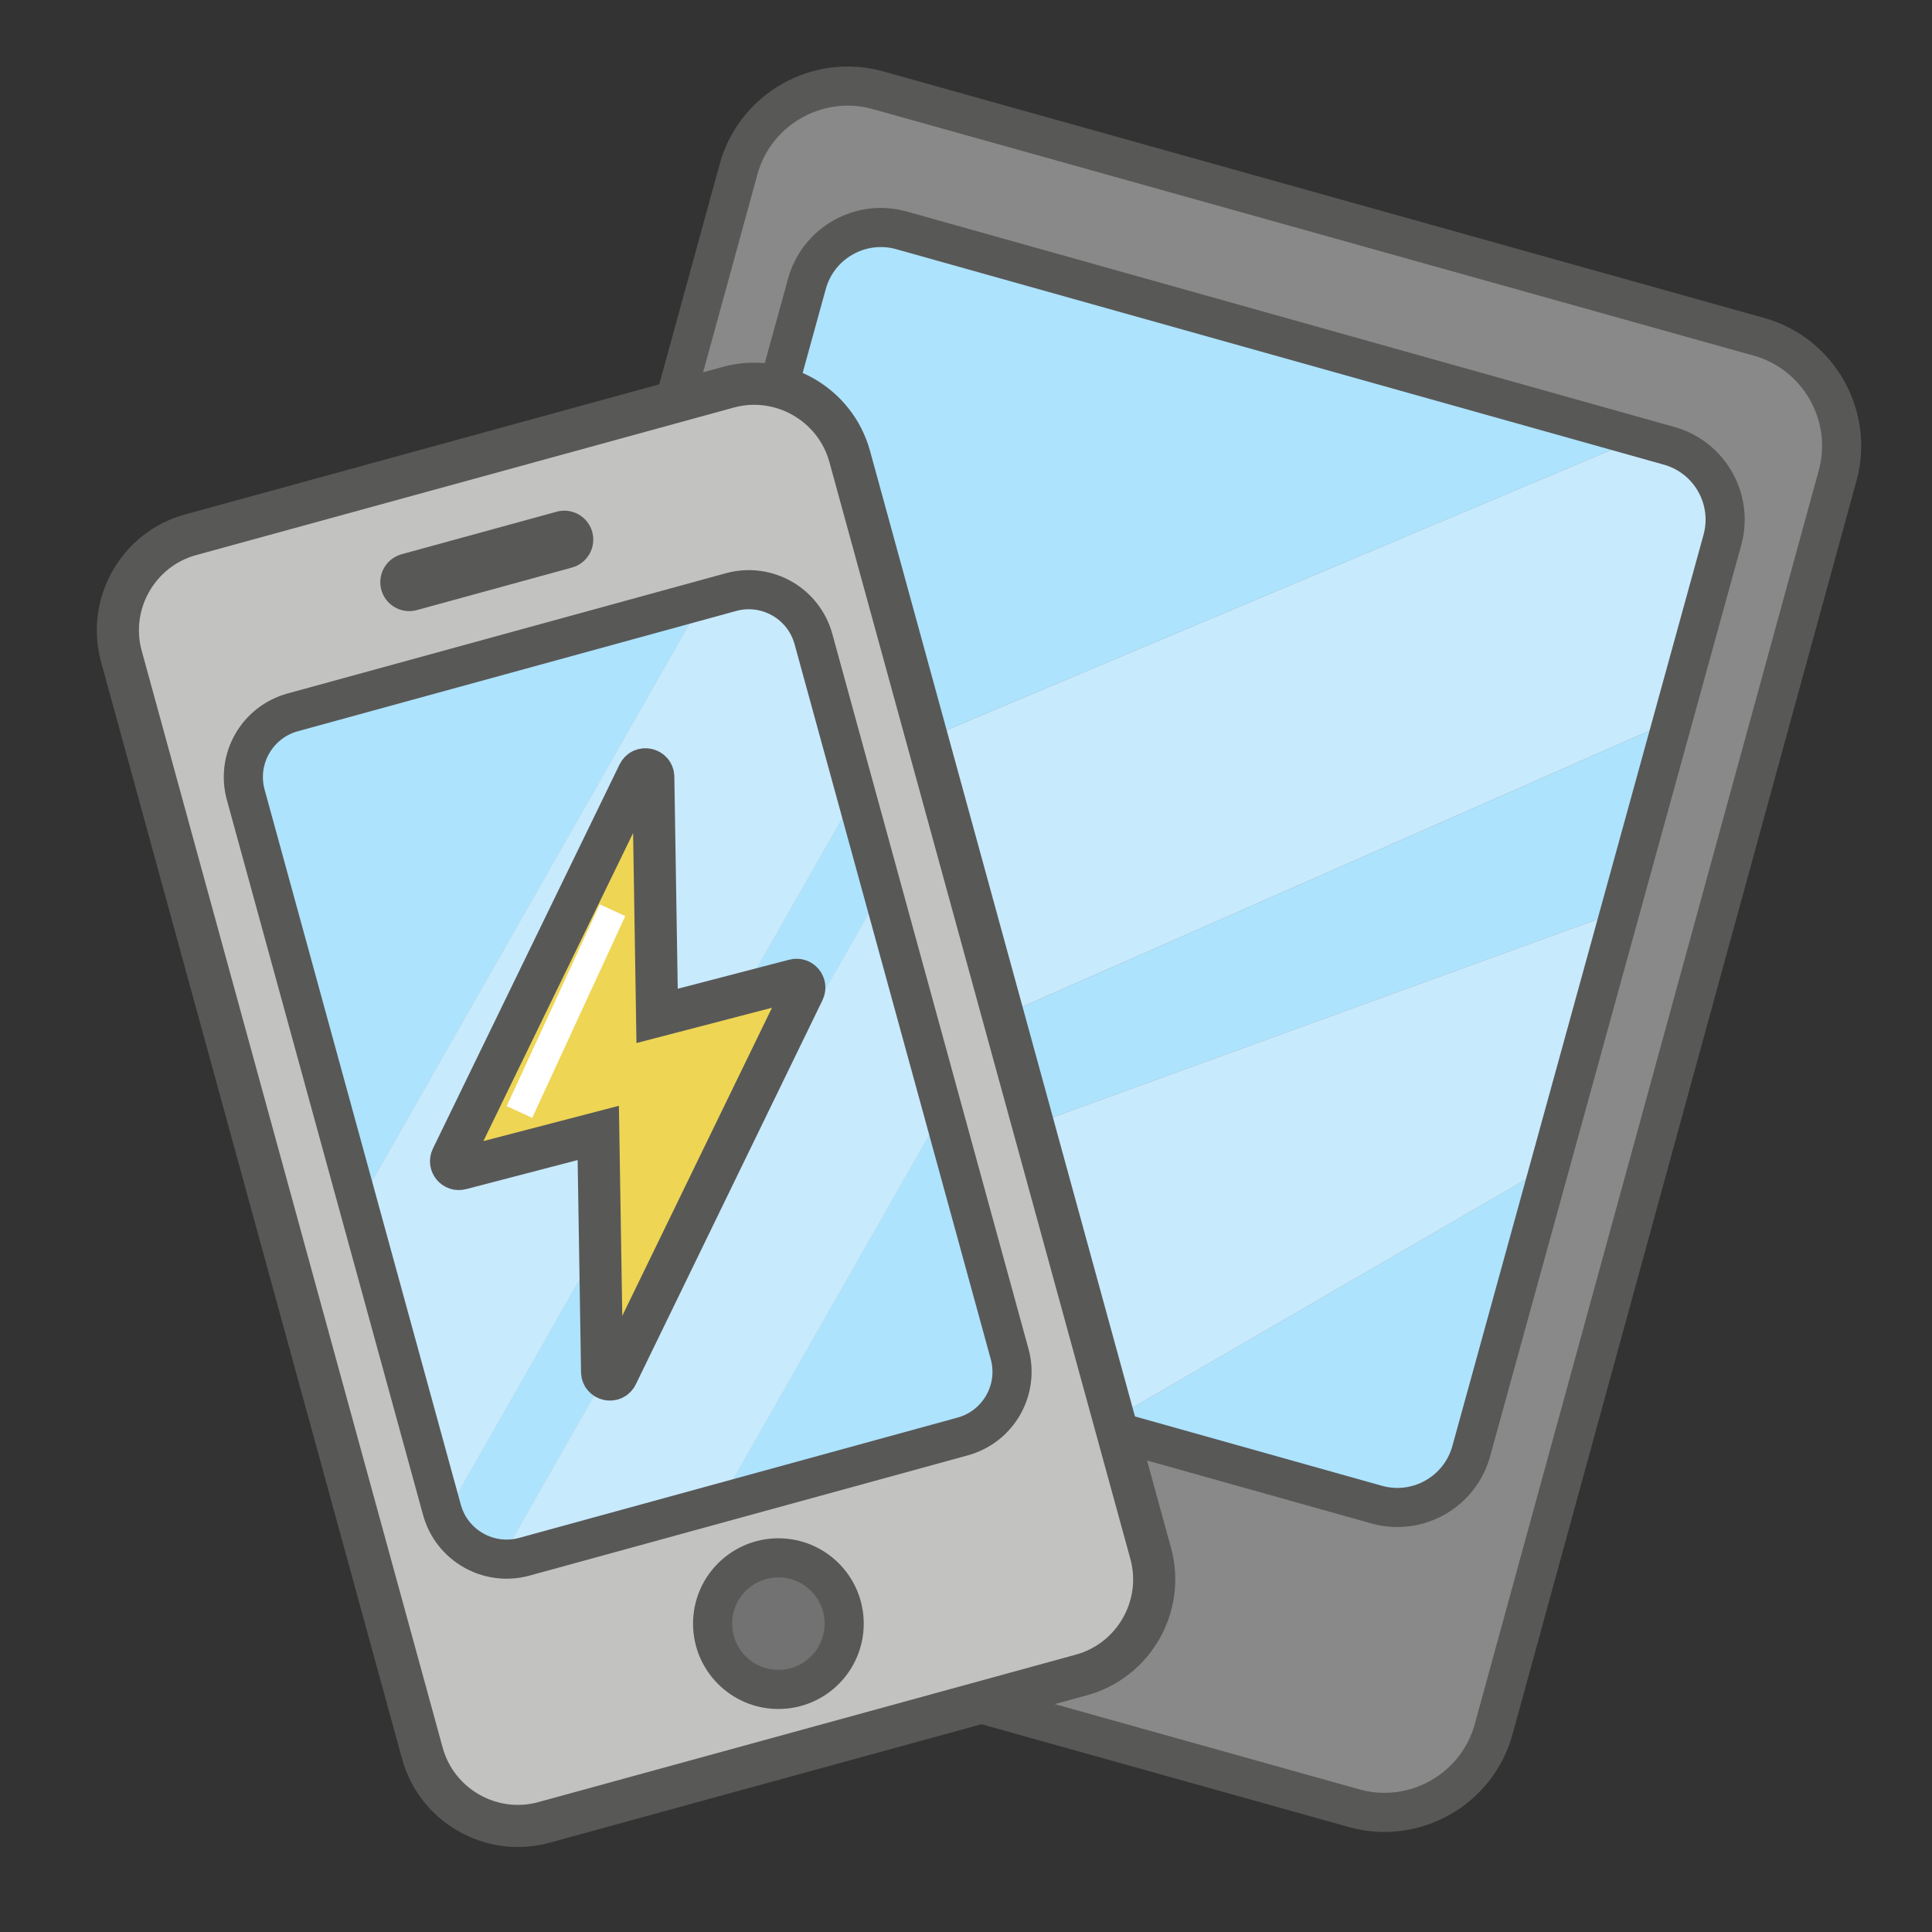 <?xml version="1.0" encoding="UTF-8" standalone="no"?>
<svg width="170px" height="170px" viewBox="0 0 170 170" version="1.1" xmlns="http://www.w3.org/2000/svg" xmlns:xlink="http://www.w3.org/1999/xlink">
    <rect x="0" y="0" width="170" height="170" fill="#333333" stroke="none"/>
    <!-- Generator: sketchtool 3.7.2 (28276) - http://www.bohemiancoding.com/sketch -->
    <title>DEF0B501-8FC2-415D-94A3-6151EC1E3312</title>
    <desc>Created with sketchtool.</desc>
    <defs></defs>
    <g id="Page-1" stroke="none" stroke-width="1" fill="none" fill-rule="evenodd">
        <g id="Artboard-1" transform="translate(-169, -103)">
            <g id="icons" transform="translate(-36, 91)">
                <g id="Group-2" transform="translate(205, 12)">
                    <g id="Group" transform="translate(34, 7)">
                        <path d="M7.675,130.423 L85.207,152.123 C90.48,153.57 95.979,150.439 97.426,145.166 L127.696,34.846 C129.143,29.573 126.012,24.074 120.739,22.627 L43.207,0.927 C37.934,-0.52 32.435,2.611 30.988,7.884 L0.718,118.204 C-0.729,123.478 2.402,128.976 7.675,130.423 L7.675,130.423 Z" id="Shape" stroke="#585857" stroke-width="3.442" fill="#898989"></path>
                        <g transform="translate(14, 14)" id="Shape">
                            <path d="M103.759,26.582 C104.716,22.98 102.571,19.285 98.969,18.328 L96.16,17.582 L9.14,54.262 L0.988,84.956 C0.926,85.188 0.983,85.413 0.946,85.645 L99.607,42.21 L103.759,26.582 L103.759,26.582 Z" fill="#C8EAFD"></path>
                            <path d="M31.065,0.719 C27.463,-0.238 23.768,1.907 22.811,5.509 L9.142,54.262 L96.162,17.582 L31.065,0.719 L31.065,0.719 Z" fill="#ADE3FD"></path>
                            <path d="M49.165,104.307 L73.684,110.819 C77.286,111.776 80.981,109.631 81.938,106.029 L88.45,81.51 L49.165,104.307 L49.165,104.307 Z" fill="#ADE3FD"></path>
                            <path d="M99.609,42.21 L0.948,85.645 C0.541,88.243 1.626,90.749 3.718,92.192 L94.365,59.237 L99.609,42.21 L99.609,42.21 Z" fill="#ADE3FD"></path>
                            <path d="M94.366,59.237 L3.719,92.192 C4.341,92.621 5.008,93.005 5.78,93.21 L49.166,104.307 L88.451,81.51 L94.366,59.237 L94.366,59.237 Z" fill="#C8EAFD"></path>
                        </g>
                        <path d="M19.626,106.444 L87.167,125.403 C90.761,126.389 94.474,124.275 95.46,120.681 L117.556,40.512 C118.542,36.918 116.428,33.205 112.834,32.219 L45.293,13.26 C41.699,12.274 37.986,14.388 37,17.982 L14.904,98.151 C13.918,101.745 16.032,105.458 19.626,106.444 L19.626,106.444 Z" id="Shape" stroke="#585857" stroke-width="3.442"></path>
                    </g>
                    <g id="Group" transform="translate(10, 33)">
                        <path d="M85.165,114.379 L37.857,127.36 C33.243,128.626 28.432,125.887 27.166,121.273 L0.68,24.747 C-0.586,20.133 2.153,15.322 6.767,14.056 L54.075,1.075 C58.689,-0.191 63.5,2.548 64.766,7.162 L91.252,103.688 C92.518,108.302 89.779,113.113 85.165,114.379 L85.165,114.379 Z" id="Shape" stroke="#585857" stroke-width="3.707" fill="#C2C2C1"></path>
                        <path d="M85.165,114.379 L37.857,127.36 C33.243,128.626 28.432,125.887 27.166,121.273 L0.68,24.747 C-0.586,20.133 2.153,15.322 6.767,14.056 L54.075,1.075 C58.689,-0.191 63.5,2.548 64.766,7.162 L91.252,103.688 C92.518,108.302 89.779,113.113 85.165,114.379 L85.165,114.379 Z" id="Shape" stroke="#585857" stroke-width="3.442"></path>
                        <g transform="translate(11, 18)" id="Shape">
                            <path d="M50.577,5.231 C49.714,2.087 46.466,0.237 43.321,1.1 L40.869,1.773 L10.533,55.052 L17.886,81.849 C17.942,82.052 18.083,82.197 18.158,82.388 L54.321,18.875 L50.577,5.231 L50.577,5.231 Z" fill="#C8EAFD"></path>
                            <path d="M4.755,11.682 C1.61,12.545 -0.239,15.794 0.624,18.938 L10.533,55.052 L40.869,1.773 L4.755,11.682 L4.755,11.682 Z" fill="#ADE3FD"></path>
                            <path d="M42.302,81.271 L63.708,75.397 C66.853,74.534 68.702,71.286 67.839,68.141 L61.965,46.735 L42.302,81.271 L42.302,81.271 Z" fill="#ADE3FD"></path>
                            <path d="M54.321,18.874 L18.158,82.387 C18.994,84.53 20.918,85.947 23.136,86.117 L56.631,27.29 L54.321,18.874 L54.321,18.874 Z" fill="#ADE3FD"></path>
                            <path d="M56.63,27.291 L23.135,86.118 C23.795,86.168 24.467,86.165 25.142,85.98 L42.302,81.272 L61.966,46.737 L56.63,27.291 L56.63,27.291 Z" fill="#C8EAFD"></path>
                        </g>
                        <path d="M74.708,93.398 L36.142,103.98 C32.997,104.843 29.749,102.993 28.886,99.849 L11.624,36.938 C10.761,33.793 12.611,30.545 15.755,29.682 L54.321,19.1 C57.466,18.237 60.714,20.087 61.577,23.231 L78.839,86.142 C79.702,89.287 77.852,92.535 74.708,93.398 L74.708,93.398 Z" id="Shape" stroke="#585857" stroke-width="3.442"></path>
                        <path d="M44.28,88.002 L60.705,54.199 C60.962,53.67 60.476,53.085 59.909,53.241 L47.82,56.391 L47.482,35.365 C47.47,34.645 46.498,34.43 46.183,35.077 L29.758,68.88 C29.501,69.409 29.987,69.994 30.554,69.838 L42.643,66.688 L42.981,87.714 C42.992,88.434 43.965,88.649 44.28,88.002 L44.28,88.002 Z" id="Shape" stroke="#585857" stroke-width="3.707" fill="#EED554"></path>
                        <path d="M40.916,12.269 C40.305,11.921 39.61,11.854 38.981,12.026 L25.336,15.77 C24.707,15.943 24.144,16.355 23.796,16.966 C23.1,18.189 23.527,19.744 24.749,20.44 C25.361,20.789 26.056,20.856 26.685,20.683 L40.327,16.94 C40.956,16.768 41.52,16.355 41.868,15.743 C42.566,14.52 42.139,12.965 40.916,12.269 L40.916,12.269 Z" id="Shape" fill="#585857"></path>
                        <circle id="Oval" stroke="#585857" stroke-width="3.442" fill="#727272" cx="58.492" cy="109.867" r="5.789"></circle>
                        <path d="M35.707,64.845 L43.897,47.09" id="Shape" stroke="#FFFFFF" stroke-width="2.471"></path>
                    </g>
                </g>
            </g>
        </g>
    </g>
</svg>